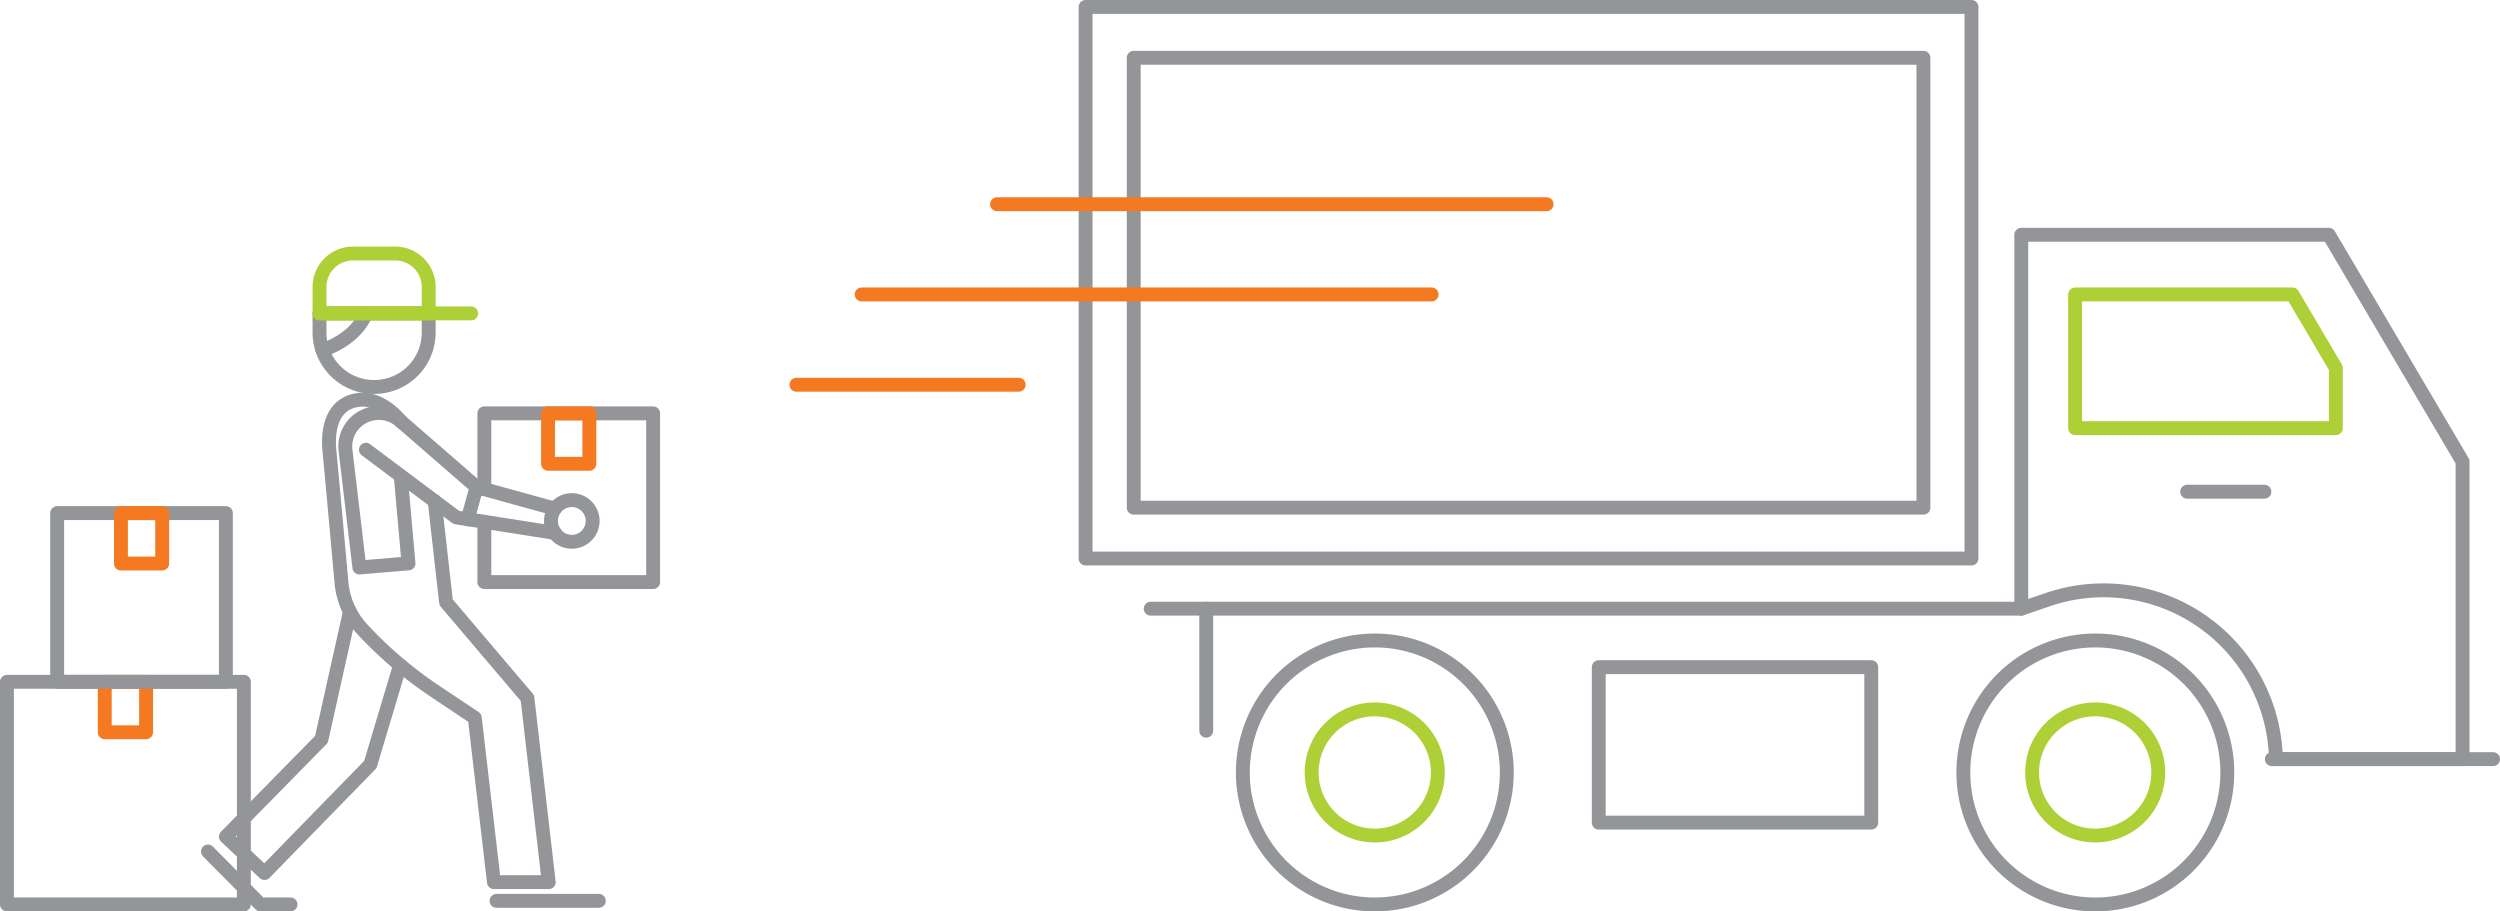 <svg xmlns="http://www.w3.org/2000/svg" viewBox="0 0 359.92 131.21"><title>total</title><g id="Слой_2" data-name="Слой 2"><g id="Слой_1-2" data-name="Слой 1"><path d="M291,87.63H165.66" fill="none" stroke="#939598" stroke-linecap="round" stroke-linejoin="round" stroke-width="2"/><path d="M291,87.63V33.8h44.28l19.25,32.65v42.84H327.66a24.82,24.82,0,0,0-33-22.91Z" fill="none" stroke="#939598" stroke-linecap="round" stroke-linejoin="round" stroke-width="2"/><polygon points="298.75 61.64 298.75 42.39 330.04 42.39 336.29 52.98 336.29 61.64 298.75 61.64" fill="none" stroke="#add037" stroke-linecap="round" stroke-linejoin="round" stroke-width="2"/><path d="M314.88,70.79H326" fill="none" stroke="#939598" stroke-linecap="round" stroke-linejoin="round" stroke-width="2"/><path d="M327.07,109.29h31.85" fill="none" stroke="#939598" stroke-linecap="round" stroke-linejoin="round" stroke-width="2"/><path d="M320.66,111.21a19,19,0,1,1-19-19,19,19,0,0,1,19,19Z" fill="none" stroke="#939598" stroke-linecap="round" stroke-linejoin="round" stroke-width="2"/><path d="M216.93,111.21a19,19,0,1,1-19-19,19,19,0,0,1,19,19Z" fill="none" stroke="#939598" stroke-linecap="round" stroke-linejoin="round" stroke-width="2"/><path d="M310.72,111.21a9.08,9.08,0,1,1-9.08-9.08h0A9.08,9.08,0,0,1,310.72,111.21Z" fill="none" stroke="#add037" stroke-linecap="round" stroke-linejoin="round" stroke-width="2"/><path d="M207,111.21a9.08,9.08,0,1,1-9.08-9.08,9.08,9.08,0,0,1,9.08,9.08Z" fill="none" stroke="#add037" stroke-linecap="round" stroke-linejoin="round" stroke-width="2"/><polygon points="230.17 118.43 269.4 118.43 269.4 96.05 230.17 96.05 230.17 118.43" fill="none" stroke="#939598" stroke-linecap="round" stroke-linejoin="round" stroke-width="2"/><path d="M173.66,105.2V87.63" fill="none" stroke="#939598" stroke-linecap="round" stroke-linejoin="round" stroke-width="2"/><polygon points="156.29 80.41 283.83 80.41 283.83 1 156.29 1 156.29 80.41" fill="none" stroke="#939598" stroke-linecap="round" stroke-linejoin="round" stroke-width="2"/><polygon points="163.22 73.09 276.91 73.09 276.91 8.32 163.22 8.32 163.22 73.09" fill="none" stroke="#939598" stroke-linecap="round" stroke-linejoin="round" stroke-width="2"/><path d="M222.66,29.4H143.54" fill="none" stroke="#f47920" stroke-linecap="round" stroke-linejoin="round" stroke-width="2"/><path d="M206.11,42.39H124.05" fill="none" stroke="#f47920" stroke-linecap="round" stroke-linejoin="round" stroke-width="2"/><path d="M146.66,55.39h-32" fill="none" stroke="#f47920" stroke-linecap="round" stroke-linejoin="round" stroke-width="2"/><polygon points="1 130.21 35.11 130.21 35.11 98.16 1 98.16 1 130.21" fill="none" stroke="#939598" stroke-linecap="round" stroke-linejoin="round" stroke-width="2"/><polygon points="15.08 105.42 21.03 105.42 21.03 98.16 15.08 98.16 15.08 105.42" fill="none" stroke="#f47920" stroke-linecap="round" stroke-linejoin="round" stroke-width="2"/><polygon points="8.23 98.16 32.52 98.16 32.52 73.87 8.23 73.87 8.23 98.16" fill="none" stroke="#939598" stroke-linecap="round" stroke-linejoin="round" stroke-width="2"/><polygon points="17.41 81.13 23.35 81.13 23.35 73.87 17.41 73.87 17.41 81.13" fill="none" stroke="#f47920" stroke-linecap="round" stroke-linejoin="round" stroke-width="2"/><polyline points="69.73 75.12 69.73 83.8 94.03 83.8 94.03 59.51 69.73 59.51 69.73 70.4" fill="none" stroke="#939598" stroke-linecap="round" stroke-linejoin="round" stroke-width="2"/><polygon points="78.9 66.77 84.85 66.77 84.85 59.51 78.9 59.51 78.9 66.77" fill="none" stroke="#f47920" stroke-linecap="round" stroke-linejoin="round" stroke-width="2"/><polyline points="50.38 88.05 46.28 106.44 32.52 120.45 38.08 125.69 53.32 110.06 57.59 95.77" fill="none" stroke="#939598" stroke-linecap="round" stroke-linejoin="round" stroke-width="2"/><path d="M62.58,72.16l1.64,14.55L75.93,100.5,79,127H71.11l-2.76-23.66-5.6-3.74a59,59,0,0,1-10.58-9,11.29,11.29,0,0,1-3-6.65s-1.4-15.52-1.74-19S48,58.1,51.5,57.59s6.23,3.11,6.23,3.11" fill="none" stroke="#939598" stroke-linecap="round" stroke-linejoin="round" stroke-width="2"/><path d="M53.92,55.71h0A7.84,7.84,0,0,1,46,48V47.9h0V45.12H61.72v2.76A7.84,7.84,0,0,1,53.92,55.71Z" fill="none" stroke="#939598" stroke-linecap="round" stroke-linejoin="round" stroke-width="2"/><path d="M52.67,45.12s-1,3.44-6.23,5.3" fill="none" stroke="#939598" stroke-linecap="round" stroke-linejoin="round" stroke-width="2"/><path d="M56.9,36.5h-6A4.82,4.82,0,0,0,46,41.24s0,.05,0,.08v3.79H61.72V41.32A4.82,4.82,0,0,0,56.9,36.5Z" fill="none" stroke="#add037" stroke-linecap="round" stroke-linejoin="round" stroke-width="2"/><path d="M46,45.12H67.84" fill="none" stroke="#add037" stroke-linecap="round" stroke-linejoin="round" stroke-width="2"/><path d="M85.32,75a3,3,0,1,1-3-3A3,3,0,0,1,85.32,75Z" fill="none" stroke="#939598" stroke-linecap="round" stroke-linejoin="round" stroke-width="2"/><path d="M79.89,73.23,68.61,70.12,57.75,60.69a4.82,4.82,0,0,0-8,4.2L51.74,81.7l7.07-.59L57.69,68.5" fill="none" stroke="#939598" stroke-linecap="round" stroke-linejoin="round" stroke-width="2"/><polyline points="52.68 64.75 65.69 74.49 79.89 76.72" fill="none" stroke="#939598" stroke-linecap="round" stroke-linejoin="round" stroke-width="2"/><path d="M71.48,129.69H86.21" fill="none" stroke="#939598" stroke-linecap="round" stroke-linejoin="round" stroke-width="2"/><polyline points="29.94 122.59 37.5 130.21 41.83 130.21" fill="none" stroke="#939598" stroke-linecap="round" stroke-linejoin="round" stroke-width="2"/><path d="M68.61,70.12l-1.29,4.65" fill="none" stroke="#939598" stroke-linecap="round" stroke-linejoin="round" stroke-width="2"/></g></g></svg>